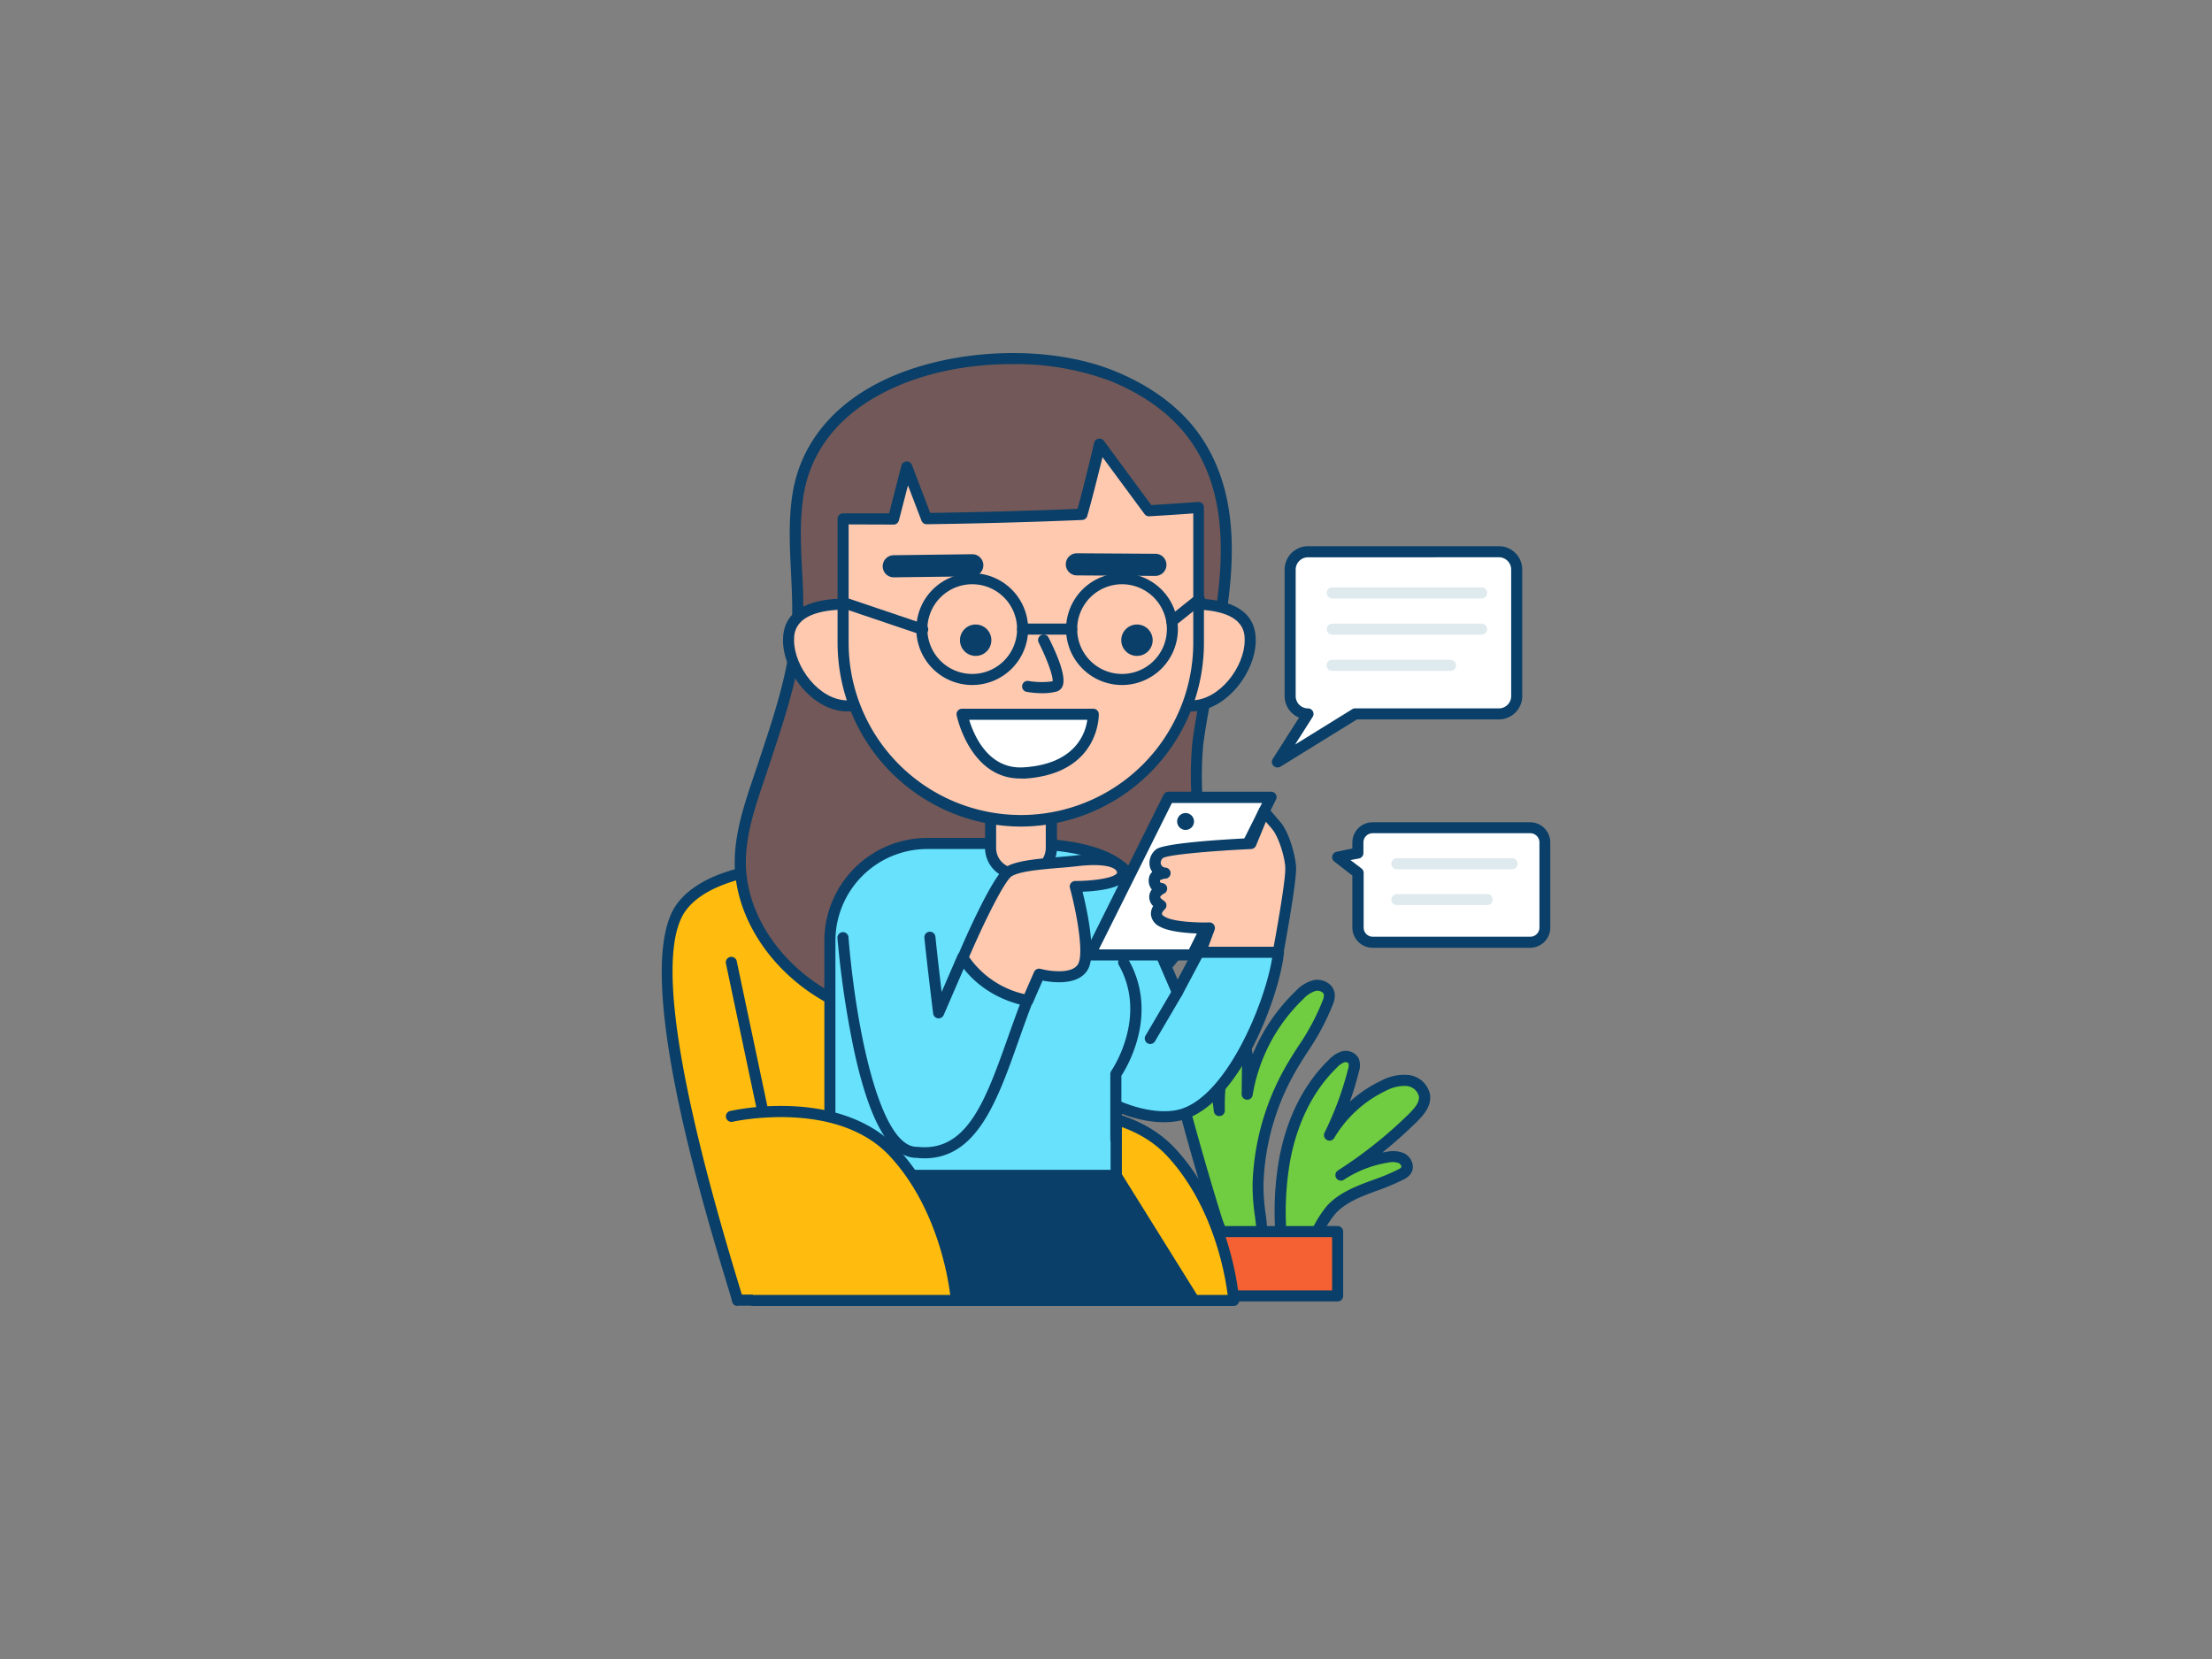 <svg xmlns="http://www.w3.org/2000/svg" viewBox="0 0 400 300"><rect x="0" y="0" width="400" height="300" fill="#808080" stroke="none"/><g id="_101_chatting_outline" data-name="#101_chatting_outline"><path d="M233.14,193.7c2.34-4.16,5.38-8,7-12.5a2.89,2.89,0,0,0,.24-1.44,2.2,2.2,0,0,0-2.57-1.53,5.56,5.56,0,0,0-2.79,1.7,32.26,32.26,0,0,0-9.5,18l.07-6.26c0-1.22-.21-2.78-1.39-3.1-1.38-.37-2.35,1.33-2.69,2.71a36.21,36.21,0,0,0-1,9.62c-.21-1.93-.48-4-1.79-5.42s-4-1.63-5,.08a4.64,4.64,0,0,0,0,3.3q2.76,10.4,5.93,20.68c.65,2.14,1.39,4.37,3,5.9,2,1.91,5.61,2.3,5.59-1.08s-.9-6.82-.78-10.31A44.76,44.76,0,0,1,233.14,193.7Z" fill="#70cc40"/><path d="M226,227.87a6.08,6.08,0,0,1-4-1.72c-1.73-1.64-2.51-3.84-3.28-6.33-2.11-6.83-4.1-13.8-5.93-20.73a5.37,5.37,0,0,1,.05-4,3.29,3.29,0,0,1,2.59-1.71,4.76,4.76,0,0,1,4,1.42c.12.14.23.27.34.42a37.05,37.05,0,0,1,.78-4.18,5.39,5.39,0,0,1,2-3.17,2.38,2.38,0,0,1,1.89-.26c.86.23,1.86,1,2.08,3.06a33.2,33.2,0,0,1,7.79-11.45,6.55,6.55,0,0,1,3.32-2,3.55,3.55,0,0,1,2.59.6,2.74,2.74,0,0,1,1.13,1.76,4.06,4.06,0,0,1-.28,1.94,44.09,44.09,0,0,1-4.64,8.72c-.82,1.28-1.66,2.6-2.4,3.93h0a43.75,43.75,0,0,0-5.55,19.87,35.15,35.15,0,0,0,.38,5.43,42.49,42.49,0,0,1,.4,4.84,3.23,3.23,0,0,1-1.85,3.27A3.58,3.58,0,0,1,226,227.87Zm-10-32.55-.3,0a1.37,1.37,0,0,0-1.08.66,3.81,3.81,0,0,0,.11,2.58c1.82,6.9,3.81,13.84,5.91,20.65.68,2.21,1.36,4.16,2.75,5.47,1,.93,2.45,1.41,3.25,1.06.17-.07.65-.28.65-1.42a38.92,38.92,0,0,0-.39-4.61,37.23,37.23,0,0,1-.39-5.74,45.67,45.67,0,0,1,5.81-20.78h0c.77-1.38,1.62-2.72,2.45-4a41.57,41.57,0,0,0,4.44-8.32,2.34,2.34,0,0,0,.19-1,.76.76,0,0,0-.31-.45,1.57,1.57,0,0,0-1.1-.25,4.92,4.92,0,0,0-2.27,1.44,31.15,31.15,0,0,0-9.2,17.42,1,1,0,0,1-1.08.83,1,1,0,0,1-.91-1l.07-6.26c0-1.2-.24-2-.65-2.12a.44.44,0,0,0-.36,0,3.38,3.38,0,0,0-1.1,1.93,35.47,35.47,0,0,0-1,9.35,1,1,0,0,1-2,.13c-.21-2-.47-3.7-1.53-4.84A2.76,2.76,0,0,0,216,195.32Zm17.19-1.62h0Z" fill="#093f68"/><path d="M232.32,209.66c1.2-6.44,4-12.73,8.68-17.31a4.42,4.42,0,0,1,1.82-1.21,1.69,1.69,0,0,1,1.93.69,2.43,2.43,0,0,1,0,1.72,58.2,58.2,0,0,1-4.33,11.71,22.64,22.64,0,0,1,9.82-8.94,7.89,7.89,0,0,1,4.26-.93,3.46,3.46,0,0,1,3.08,2.71c.21,1.55-.95,2.92-2.06,4a79,79,0,0,1-12.91,10.37,21.39,21.39,0,0,1,8.29-3.2,4.16,4.16,0,0,1,2.57.19,1.65,1.65,0,0,1,.82,2.18,2.33,2.33,0,0,1-.94.75c-4.19,2.19-9.34,2.87-12.57,6.32-2.51,2.67-3.33,6.47-5.15,9.65a3.65,3.65,0,0,1-1.78,1.77c-2.85,1-2.24-7.11-2.29-8.71A54.63,54.63,0,0,1,232.32,209.66Z" fill="#70cc40"/><path d="M233.39,231.22a2,2,0,0,1-1.2-.39c-1.63-1.19-1.71-4.79-1.65-8.38,0-.42,0-.77,0-1a54.65,54.65,0,0,1,.79-12h0c.94-5.08,3.26-12.3,9-17.84a5.29,5.29,0,0,1,2.27-1.47,2.67,2.67,0,0,1,3.07,1.21,3.36,3.36,0,0,1,.07,2.41c-.46,1.85-1,3.67-1.66,5.47a23.3,23.3,0,0,1,5.75-3.84,8.82,8.82,0,0,1,4.82-1,4.46,4.46,0,0,1,3.95,3.57c.25,2-1.05,3.56-2.36,4.86a81.75,81.75,0,0,1-6.29,5.61c.27-.06.54-.1.82-.15a5.18,5.18,0,0,1,3.18.29,2.89,2.89,0,0,1,1.44,1.77,2.29,2.29,0,0,1-.22,1.82,3.32,3.32,0,0,1-1.34,1.12,40.38,40.38,0,0,1-4.73,2c-2.89,1.06-5.63,2.07-7.57,4.14a18.75,18.75,0,0,0-3.22,5.68,36.17,36.17,0,0,1-1.8,3.78,4.53,4.53,0,0,1-2.31,2.23A2.36,2.36,0,0,1,233.39,231.22Zm0-2a.25.25,0,0,0,.14,0,2.79,2.79,0,0,0,1.23-1.32,35.58,35.58,0,0,0,1.69-3.58A20.68,20.68,0,0,1,240,218c2.27-2.42,5.36-3.55,8.34-4.65a37.18,37.18,0,0,0,4.49-1.87,1.61,1.61,0,0,0,.56-.39.3.3,0,0,0,0-.23.92.92,0,0,0-.44-.53,3.35,3.35,0,0,0-1.95-.09,20.27,20.27,0,0,0-7.72,2.93l-.19.12a1,1,0,1,1-1.09-1.67l.2-.13A78.78,78.78,0,0,0,254.8,201.4c1-1,1.93-2.07,1.78-3.17a2.52,2.52,0,0,0-2.22-1.85,7,7,0,0,0-3.71.85,21.67,21.67,0,0,0-9.37,8.54,1,1,0,0,1-1.34.37,1,1,0,0,1-.42-1.32,58.38,58.38,0,0,0,4.26-11.52,1.88,1.88,0,0,0,.08-1,.74.74,0,0,0-.78-.19,3.56,3.56,0,0,0-1.38,1c-5.33,5.18-7.51,12-8.4,16.78a53.77,53.77,0,0,0-.75,11.55c0,.24,0,.62,0,1.09-.09,5.73.56,6.61.84,6.73Zm0,0h0Z" fill="#093f68"/><rect x="215.92" y="222.71" width="25.97" height="11.64" fill="#f56132"/><path d="M241.89,235.34h-26a1,1,0,0,1-1-1V222.71a1,1,0,0,1,1-1h26a1,1,0,0,1,1,1v11.63A1,1,0,0,1,241.89,235.34Zm-25-2h24v-9.63h-24Z" fill="#093f68"/><path d="M133.36,235.16c0-1.12-19.54-58.23-10.15-71.08s49.92-6.34,55.41-5.5S213.47,235,213.47,235Z" fill="#ffbc0e"/><path d="M133.36,236.16a1,1,0,0,1-1-.92c-.07-.32-.52-1.82-1.05-3.55-4.26-14.05-17.23-56.82-8.92-68.2s38.66-8.62,56-6l.36.05c1.19.18,4,.61,20.25,39.1,7.94,18.79,15.3,37.71,15.38,37.9a1,1,0,0,1-.11.93,1,1,0,0,1-.82.43l-80.1.21Zm17.73-79c-14,0-23.45,2.54-27.08,7.5-5.12,7-2,29.37,9.23,66.44.47,1.56.75,2.48.91,3L212,234c-13.78-35.35-30.08-73.08-33.58-74.4l-.32-.05A181.34,181.34,0,0,0,151.09,157.17Z" fill="#093f68"/><path d="M182.42,201.84s19.32-4.44,29.46,6.62,11.21,26.7,11.21,26.7H186.4" fill="#ffbc0e"/><path d="M223.09,236.16H186.4a1,1,0,0,1,0-2H222c-.46-3.67-2.57-16-10.84-25-9.62-10.49-28.31-6.36-28.5-6.31a1,1,0,0,1-.45-1.95,45.75,45.75,0,0,1,11.2-.87c8.25.37,14.9,3.06,19.22,7.78C222.87,219,224,234.44,224.09,235.09a1,1,0,0,1-.27.75A1,1,0,0,1,223.09,236.16Z" fill="#093f68"/><polygon points="150.07 212.56 150.07 235.16 215.92 235.16 201.83 212.54 150.07 212.56" fill="#093f68"/><path d="M215.92,236.16H150.07a1,1,0,0,1-1-1V212.55a1,1,0,0,1,1-1h51.76a1,1,0,0,1,.85.48l14.09,22.61a1,1,0,0,1,0,1A1,1,0,0,1,215.92,236.16Zm-64.85-2h63.05l-12.85-20.62h-50.2Z" fill="#093f68"/><path d="M138.28,137.63l-.26.77c-2,5.9-4.3,11.87-4.15,18.09.24,10,7.2,19,16,23.88s19.14,6,29.17,5.79c7.42-.19,14.95-1.15,21.7-4.22s12.7-8.48,15.14-15.49c3.53-10.14-.67-21.37.73-32,2.26-17.27,10.63-39.26-.45-55.16-3.6-5.16-9-8.82-14.86-11.21-18-7.41-52.72-2.7-56.9,20.9-1.39,7.85.21,16.17-.2,24.09C143.75,121.4,140.87,129.76,138.28,137.63Z" fill="#725858"/><path d="M176.62,187.19c-11.06,0-20-1.95-27.25-5.94-9.79-5.39-16.27-15.1-16.5-24.74-.13-5.62,1.7-11,3.46-16.22.25-.74.5-1.47.74-2.21l.62-1.85c2.5-7.57,5.08-15.4,5.5-23.23.16-3.14,0-6.42-.16-9.6-.23-4.82-.48-9.81.37-14.61,1.43-8,6.44-14.63,14.5-19.06,12.21-6.72,31-7.83,43.77-2.59,6.64,2.72,11.93,6.72,15.3,11.55,8.88,12.74,5.61,29.31,2.73,43.92-.83,4.2-1.61,8.17-2.11,12a62.72,62.72,0,0,0,.22,13.41c.55,6.26,1.12,12.73-1,18.81-2.35,6.75-8.06,12.61-15.66,16.07-6,2.71-13,4.08-22.1,4.3C178.23,187.18,177.42,187.19,176.62,187.19Zm6.26-121.35c-8.1,0-16.78,1.66-24,5.64-7.52,4.13-12.18,10.24-13.5,17.66-.81,4.58-.57,9.45-.34,14.16a97.26,97.26,0,0,1,.15,9.81c-.42,8.1-3.05,16-5.6,23.75l-.35,1.09h0l-.26.76c-.24.74-.49,1.48-.74,2.22-1.71,5-3.48,10.27-3.36,15.53.21,8.94,6.28,18,15.47,23,7.46,4.11,16.83,6,28.66,5.67,8.83-.22,15.61-1.53,21.32-4.13,7.1-3.23,12.43-8.67,14.6-14.91,2-5.67,1.46-11.65.9-18a64,64,0,0,1-.21-13.84c.5-3.84,1.29-7.84,2.13-12.07,2.8-14.23,6-30.35-2.41-42.39-3.15-4.52-8.13-8.27-14.42-10.85A49,49,0,0,0,182.88,65.84Zm-44.6,71.79h0Z" fill="#093f68"/><path d="M217.25,171.18l-4.39,8.26s-4.09-9.35-6.51-15.27c-.77-1.87,1.33-11.64-22.35-11.64H167.67a17.6,17.6,0,0,0-17.6,17.6v42.41h51.76V199.93s5.78,2.8,11,1.8c9.82-1.86,17.5-21.38,18.29-29.53Z" fill="#68e1fd"/><path d="M201.83,213.54H150.07a1,1,0,0,1-1-1V170.13a18.62,18.62,0,0,1,18.6-18.6H184c19.08,0,22.38,6.11,23.12,11.44a5.93,5.93,0,0,0,.15.82c1.74,4.24,4.36,10.3,5.68,13.35l3.41-6.43a1,1,0,0,1,1-.53l13.9,1a1,1,0,0,1,.92,1.09c-.76,7.92-8.4,28.39-19.09,30.43-4,.75-8.1-.48-10.22-1.29v11.11A1,1,0,0,1,201.83,213.54Zm-50.76-2h49.76V199.93a1,1,0,0,1,.47-.85,1,1,0,0,1,1-.05c.06,0,5.56,2.64,10.41,1.72,8.79-1.67,16.11-19.42,17.35-27.63l-12.2-.89-4.08,7.68a1,1,0,0,1-.92.53,1,1,0,0,1-.88-.6c0-.09-4.12-9.43-6.52-15.29a5.5,5.5,0,0,1-.28-1.31c-.4-2.9-1.36-9.71-21.14-9.71H167.67a16.62,16.62,0,0,0-16.6,16.6Z" fill="#093f68"/><path d="M179.13,147h11a0,0,0,0,1,0,0v6.34a4.67,4.67,0,0,1-4.67,4.67H183.8a4.67,4.67,0,0,1-4.67-4.67V147A0,0,0,0,1,179.13,147Z" fill="#ffc9b0"/><path d="M185.44,159H183.8a5.68,5.68,0,0,1-5.67-5.66V147a1,1,0,0,1,1-1h11a1,1,0,0,1,1,1v6.35A5.67,5.67,0,0,1,185.44,159Zm-5.31-11v5.35A3.67,3.67,0,0,0,183.8,157h1.64a3.67,3.67,0,0,0,3.67-3.66V148Z" fill="#093f68"/><path d="M163.92,118.43c0,5.09-4.77,9.22-10.66,9.22s-10.67-6.79-10.67-11.88,4.78-6.55,10.67-6.55S163.92,113.34,163.92,118.43Z" fill="#ffc9b0"/><path d="M153.26,128.65c-6.28,0-11.67-7.08-11.67-12.88,0-5,3.93-7.55,11.67-7.55,6.43,0,11.66,4.58,11.66,10.21S159.69,128.65,153.26,128.65Zm0-18.43c-9.67,0-9.67,4.17-9.67,5.55,0,4.79,4.55,10.88,9.67,10.88,5.32,0,9.66-3.69,9.66-8.22S158.58,110.22,153.26,110.22Z" fill="#093f68"/><path d="M226.08,115.77c0,5.09-4.77,11.88-10.66,11.88s-10.66-4.13-10.66-9.22,4.77-9.21,10.66-9.21S226.08,110.68,226.08,115.77Z" fill="#ffc9b0"/><path d="M215.42,128.65c-6.43,0-11.66-4.58-11.66-10.22s5.23-10.21,11.66-10.21c7.74,0,11.66,2.54,11.66,7.55C227.08,121.57,221.7,128.65,215.42,128.65Zm0-18.43c-5.33,0-9.66,3.68-9.66,8.21s4.33,8.22,9.66,8.22c5.11,0,9.66-6.09,9.66-10.88C225.08,114.39,225.08,110.22,215.42,110.22Z" fill="#093f68"/><path d="M216.78,91.77v24.45a32.16,32.16,0,1,1-64.32,0V93.83s3.41,0,9.1,0L164,84.45l3.55,9.31c7.58-.1,17.41-.32,28.09-.77h0c1.25-4.33,3.25-12.66,3.25-12.66l8.9,12.05C210.77,92.19,213.78,92,216.78,91.77Z" fill="#ffc9b0"/><path d="M184.62,149.47a33.25,33.25,0,0,1-33.16-33.25V93.83a1,1,0,0,1,1-1s3.16,0,8.32,0L163,84.2a1,1,0,0,1,1.91-.11l3.3,8.66c6.37-.09,15.92-.29,26.64-.73,1.23-4.4,3-11.86,3-11.94a1,1,0,0,1,.77-.74,1,1,0,0,1,1,.38l8.57,11.62c2.81-.18,5.63-.36,8.45-.57a1,1,0,0,1,1.07,1v24.45A33.24,33.24,0,0,1,184.62,149.47ZM153.46,94.83v21.39a31.16,31.16,0,1,0,62.32,0V92.84c-2.65.19-5.3.37-7.94.52A1,1,0,0,1,207,93l-7.63-10.33c-.68,2.76-1.89,7.62-2.75,10.6a1,1,0,0,1-.93.76c-11.43.48-21.6.68-28.11.77a1,1,0,0,1-.95-.65l-2.44-6.38-1.64,6.34a1,1,0,0,1-1,.75C157.71,94.84,154.88,94.84,153.46,94.83Z" fill="#093f68"/><path d="M161.62,104.4a2,2,0,0,1,0-4l14.2-.18h0a2,2,0,0,1,0,4l-14.2.18Z" fill="#093f68"/><path d="M208.93,104.14h0l-14.2-.09a2,2,0,0,1,0-4h0l14.2.09a2,2,0,0,1,0,4Z" fill="#093f68"/><path d="M197.68,129.16H174s2.22,11.16,11.19,10.6C198,139,197.68,129.16,197.68,129.16Z" fill="#fff"/><path d="M184.51,140.78c-9.14,0-11.49-11.31-11.52-11.43a1,1,0,0,1,1-1.19h23.71a1,1,0,0,1,1,1c0,.11.21,10.78-13.46,11.64Zm-9.25-10.62c.82,2.71,3.42,9,9.83,8.6,9.48-.59,11.22-6.28,11.53-8.6Z" fill="#093f68"/><path d="M201.78,207a1,1,0,0,1-1-1V194.21a1,1,0,0,1,.18-.57c.07-.1,6.68-9.72,1.36-19.12a1,1,0,0,1,.37-1.36,1,1,0,0,1,1.37.37c5.5,9.71-.14,19.24-1.28,21V206A1,1,0,0,1,201.78,207Z" fill="#093f68"/><path d="M188.57,125.36a17.53,17.53,0,0,1-2.92-.25,1,1,0,0,1-.81-1.15,1,1,0,0,1,1.16-.82,13.84,13.84,0,0,0,4.34.06c.13-.91-1-4-2.51-7a1,1,0,0,1,1.78-.92c1,2,3.39,6.9,2.52,8.84a1.69,1.69,0,0,1-1.12.95A10.48,10.48,0,0,1,188.57,125.36Z" fill="#093f68"/><ellipse cx="205.6" cy="115.77" rx="2.84" ry="2.84" fill="#093f68"/><ellipse cx="176.43" cy="115.77" rx="2.84" ry="2.84" fill="#093f68"/><path d="M202.91,123.87A10.11,10.11,0,1,1,213,113.76,10.11,10.11,0,0,1,202.91,123.87Zm0-18.22a8.11,8.11,0,1,0,8.1,8.11A8.12,8.12,0,0,0,202.91,105.65Z" fill="#093f68"/><path d="M175.81,123.87a10.11,10.11,0,1,1,10.11-10.11A10.11,10.11,0,0,1,175.81,123.87Zm0-18.22a8.11,8.11,0,1,0,8.11,8.11A8.11,8.11,0,0,0,175.81,105.65Z" fill="#093f68"/><path d="M193.8,114.76h-8.88a1,1,0,0,1,0-2h8.88a1,1,0,0,1,0,2Z" fill="#093f68"/><path d="M211.89,113.35a1,1,0,0,1-.77-.37,1,1,0,0,1,.15-1.4l5-4a1,1,0,0,1,1.4.15,1,1,0,0,1-.15,1.41l-5,4A1,1,0,0,1,211.89,113.35Z" fill="#093f68"/><path d="M166.71,114.76a1,1,0,0,1-.33-.05l-13.44-4.54a1,1,0,1,1,.64-1.9L167,112.81a1,1,0,0,1-.32,2Z" fill="#093f68"/><path d="M168.19,169.52c.6,5.74,1.58,13.67,1.58,13.67l4.35-10.05s5.55-3.59,9.7-.87c2.25,1.48,2,8.66,2,8.66-5.52,14.23-8.34,28.71-20,27.45-10.31,0-13.31-38.55-13.34-38.86" fill="#68e1fd"/><path d="M167.2,209.46a14.41,14.41,0,0,1-1.45-.08c-4.78,0-8.48-6.41-11.31-19.43a173.17,173.17,0,0,1-3-20.26,1,1,0,0,1,.9-1.12,1,1,0,0,1,1.09.85s0,.09,0,.1c1.53,18.23,6,37.86,12.33,37.86h.11c9,1,12.31-8.26,16.47-20,.78-2.19,1.58-4.44,2.45-6.69.07-2.68-.37-6.85-1.56-7.62-3.1-2-7.31.12-8.36.72l-4.22,9.76a1,1,0,0,1-1.06.59,1,1,0,0,1-.85-.87c0-.08-1-8-1.58-13.68a1,1,0,0,1,.89-1.1,1,1,0,0,1,1.1.89c.33,3.22.79,7.16,1.13,10l2.88-6.66a1.06,1.06,0,0,1,.37-.44c.25-.16,6.15-3.91,10.8-.86,2.59,1.69,2.5,8.23,2.46,9.52a1.3,1.3,0,0,1-.07.33c-.88,2.28-1.7,4.58-2.49,6.8C180.36,199.06,176.66,209.45,167.2,209.46Z" fill="#093f68"/><path d="M185.83,180.93l2.07-4.79s6.25,1.71,7.95-1.39-1.4-14.47-1.4-14.47,8.7,0,8.52-2.51-4.83-2.59-8.37-2.15-10,.55-12.19,1.94-8.29,15.58-8.29,15.58S177.35,179.22,185.83,180.93Z" fill="#ffc9b0"/><path d="M185.83,181.93l-.2,0c-8.84-1.78-12.25-8-12.4-8.3a1,1,0,0,1,0-.86c1-2.42,6.31-14.56,8.69-16,1.86-1.16,5.91-1.49,9.48-1.79,1.14-.1,2.22-.18,3.11-.29,2.85-.35,6.62-.46,8.42,1a2.87,2.87,0,0,1,1.07,2,2.12,2.12,0,0,1-.6,1.61c-1.41,1.51-5.43,1.87-7.64,1.95.79,3.19,2.54,11.15,1,14-1.64,3-6.29,2.45-8.23,2.07l-1.74,4A1,1,0,0,1,185.83,181.93Zm-10.59-8.87a16.76,16.76,0,0,0,10,6.71l1.75-4a1,1,0,0,1,1.18-.57c1.42.39,5.73,1.06,6.8-.9s-.33-9.48-1.49-13.72a1,1,0,0,1,1-1.27h.09c2.57,0,6.5-.41,7.37-1.34.07-.07.07-.09.06-.1a.83.83,0,0,0-.34-.64c-.95-.78-3.53-1-6.9-.59-.92.11-2,.21-3.2.3-3.18.27-7.13.59-8.59,1.5C181.74,159.15,178.13,166.35,175.24,173.06Z" fill="#093f68"/><polygon points="211.31 144.2 229.86 144.2 215.65 172.68 197.1 172.68 211.31 144.2" fill="#fff"/><path d="M215.65,173.68H197.1a1,1,0,0,1-.85-.47,1,1,0,0,1-.05-1l14.21-28.49a1,1,0,0,1,.9-.55h18.55a1,1,0,0,1,.85.47,1,1,0,0,1,0,1l-14.21,28.49A1,1,0,0,1,215.65,173.68Zm-16.94-2H215l13.22-26.48H211.92Z" fill="#093f68"/><path d="M233.42,157c0-1.78-1.13-6-2.66-7.79s-2.14-2.53-2.14-2.53l-2.41,5.84s-15.08.72-16.49,1.82a2,2,0,0,0,.77,3.52s-1.54.24-1.68,1a1.43,1.43,0,0,0,1.29,1.82s-2.71,1.28-.13,3c0,0-2,1.66.25,2.95s8.55,1.16,8.55,1.16L217,172.2h14.11S233.46,159.94,233.42,157Z" fill="#ffc9b0"/><path d="M231.15,173.2H217a1,1,0,0,1-.83-.44,1,1,0,0,1-.1-.93l1.19-3c-2.11-.05-5.81-.27-7.58-1.3a2.72,2.72,0,0,1-1.55-2.11,2.58,2.58,0,0,1,.4-1.57,2.35,2.35,0,0,1-.71-1.81,2.31,2.31,0,0,1,.47-1.19l-.1-.13a2.49,2.49,0,0,1-.4-2.05,1.72,1.72,0,0,1,.58-1,2.74,2.74,0,0,1-.45-1,3.15,3.15,0,0,1,1.14-3.08c1.44-1.11,11.5-1.75,16.42-2l2.17-5.25a1,1,0,0,1,.79-.61,1,1,0,0,1,.92.37s.62.76,2.12,2.49c1.76,2,2.88,6.62,2.9,8.44h0c0,3-2.2,14.88-2.29,15.38A1,1,0,0,1,231.15,173.2Zm-12.64-2h11.81c.51-2.78,2.13-11.81,2.1-14.18h0c0-1.7-1.13-5.66-2.42-7.15l-1.09-1.27-1.78,4.31a1,1,0,0,1-.88.62c-7,.34-14.94,1-15.95,1.63a1.14,1.14,0,0,0-.39,1.06.94.94,0,0,0,.81.67,1,1,0,0,1-.08,2,2.89,2.89,0,0,0-.86.28.48.48,0,0,0,0,.34.64.64,0,0,0,.38.18,1,1,0,0,1,.33,1.9c-.32.15-.67.46-.68.61s.11.3.68.7a1,1,0,0,1,.44.77,1,1,0,0,1-.36.82c-.19.17-.47.54-.45.76s.22.36.56.55c1.63.95,6.35,1.07,8,1a1,1,0,0,1,.84.43,1,1,0,0,1,.11.94Z" fill="#093f68"/><path d="M208,188.79a.93.93,0,0,1-.5-.14,1,1,0,0,1-.36-1.36l4.91-8.36a1,1,0,0,1,1.72,1l-4.9,8.35A1,1,0,0,1,208,188.79Z" fill="#093f68"/><circle cx="214.39" cy="148.55" r="1.53" fill="#093f68"/><path d="M271.09,99.77H236.57a3.23,3.23,0,0,0-3.23,3.23v22.86a3.23,3.23,0,0,0,3.23,3.23h0L231,137.78l14.05-8.69h26a3.23,3.23,0,0,0,3.22-3.23V103A3.23,3.23,0,0,0,271.09,99.77Z" fill="#fff"/><path d="M231,138.78a1,1,0,0,1-.71-.3,1,1,0,0,1-.14-1.24l4.76-7.47a4.24,4.24,0,0,1-2.61-3.91V103a4.24,4.24,0,0,1,4.23-4.23h34.52a4.23,4.23,0,0,1,4.22,4.23v22.86a4.23,4.23,0,0,1-4.22,4.23H245.38l-13.82,8.54A1,1,0,0,1,231,138.78Zm5.53-38a2.23,2.23,0,0,0-2.23,2.23v22.86a2.23,2.23,0,0,0,2.23,2.23,1,1,0,0,1,.84,1.54l-3.18,5,10.33-6.39a1,1,0,0,1,.53-.15h26a2.23,2.23,0,0,0,2.22-2.23V103a2.23,2.23,0,0,0-2.22-2.23Z" fill="#093f68"/><path d="M245.55,152.33v1.91c-1.76.35-3.66.76-3.66.76l3.66,2.84v9.89a2.67,2.67,0,0,0,2.67,2.66h28.46a2.66,2.66,0,0,0,2.66-2.66v-15.4a2.66,2.66,0,0,0-2.66-2.66H248.22A2.67,2.67,0,0,0,245.55,152.33Z" fill="#fff"/><path d="M276.68,171.39H248.22a3.67,3.67,0,0,1-3.67-3.66v-9.4l-3.27-2.54a1,1,0,0,1-.36-1,1,1,0,0,1,.76-.75s1.38-.3,2.87-.6v-1.09a3.67,3.67,0,0,1,3.67-3.66h28.46a3.66,3.66,0,0,1,3.66,3.66v15.4A3.66,3.66,0,0,1,276.68,171.39Zm-32.47-15.86,2,1.52a1,1,0,0,1,.38.79v9.89a1.66,1.66,0,0,0,1.67,1.66h28.46a1.66,1.66,0,0,0,1.66-1.66v-15.4a1.67,1.67,0,0,0-1.66-1.66H248.22a1.67,1.67,0,0,0-1.67,1.66v1.91a1,1,0,0,1-.8,1Zm1.34-1.29h0Z" fill="#093f68"/><path d="M267.92,108.22h-27a1,1,0,0,1,0-2h27a1,1,0,0,1,0,2Z" fill="#dfeaef"/><path d="M267.92,114.77h-27a1,1,0,0,1,0-2h27a1,1,0,0,1,0,2Z" fill="#dfeaef"/><path d="M262.29,121.32h-21.4a1,1,0,0,1,0-2h21.4a1,1,0,0,1,0,2Z" fill="#dfeaef"/><path d="M273.43,157.19H252.59a1,1,0,1,1,0-2h20.84a1,1,0,0,1,0,2Z" fill="#dfeaef"/><path d="M268.92,163.67H252.59a1,1,0,0,1,0-2h16.33a1,1,0,0,1,0,2Z" fill="#dfeaef"/><path d="M132.27,201.84s19.32-4.44,29.46,6.62,11.21,26.7,11.21,26.7H136.25" fill="#ffbc0e"/><path d="M172.94,236.16H136.25a1,1,0,0,1,0-2h35.58c-.46-3.67-2.57-16-10.84-25-9.62-10.49-28.31-6.36-28.5-6.31a1,1,0,0,1-.45-1.95,45.75,45.75,0,0,1,11.2-.87c8.25.37,14.9,3.06,19.22,7.78,10.26,11.19,11.43,26.66,11.48,27.31a1,1,0,0,1-.27.75A1,1,0,0,1,172.94,236.16Z" fill="#093f68"/><path d="M137.8,201.23a1,1,0,0,1-1-.8l-5.53-26.2a1,1,0,0,1,.77-1.18,1,1,0,0,1,1.19.77l5.53,26.2a1,1,0,0,1-.78,1.19Z" fill="#093f68"/></g></svg>
